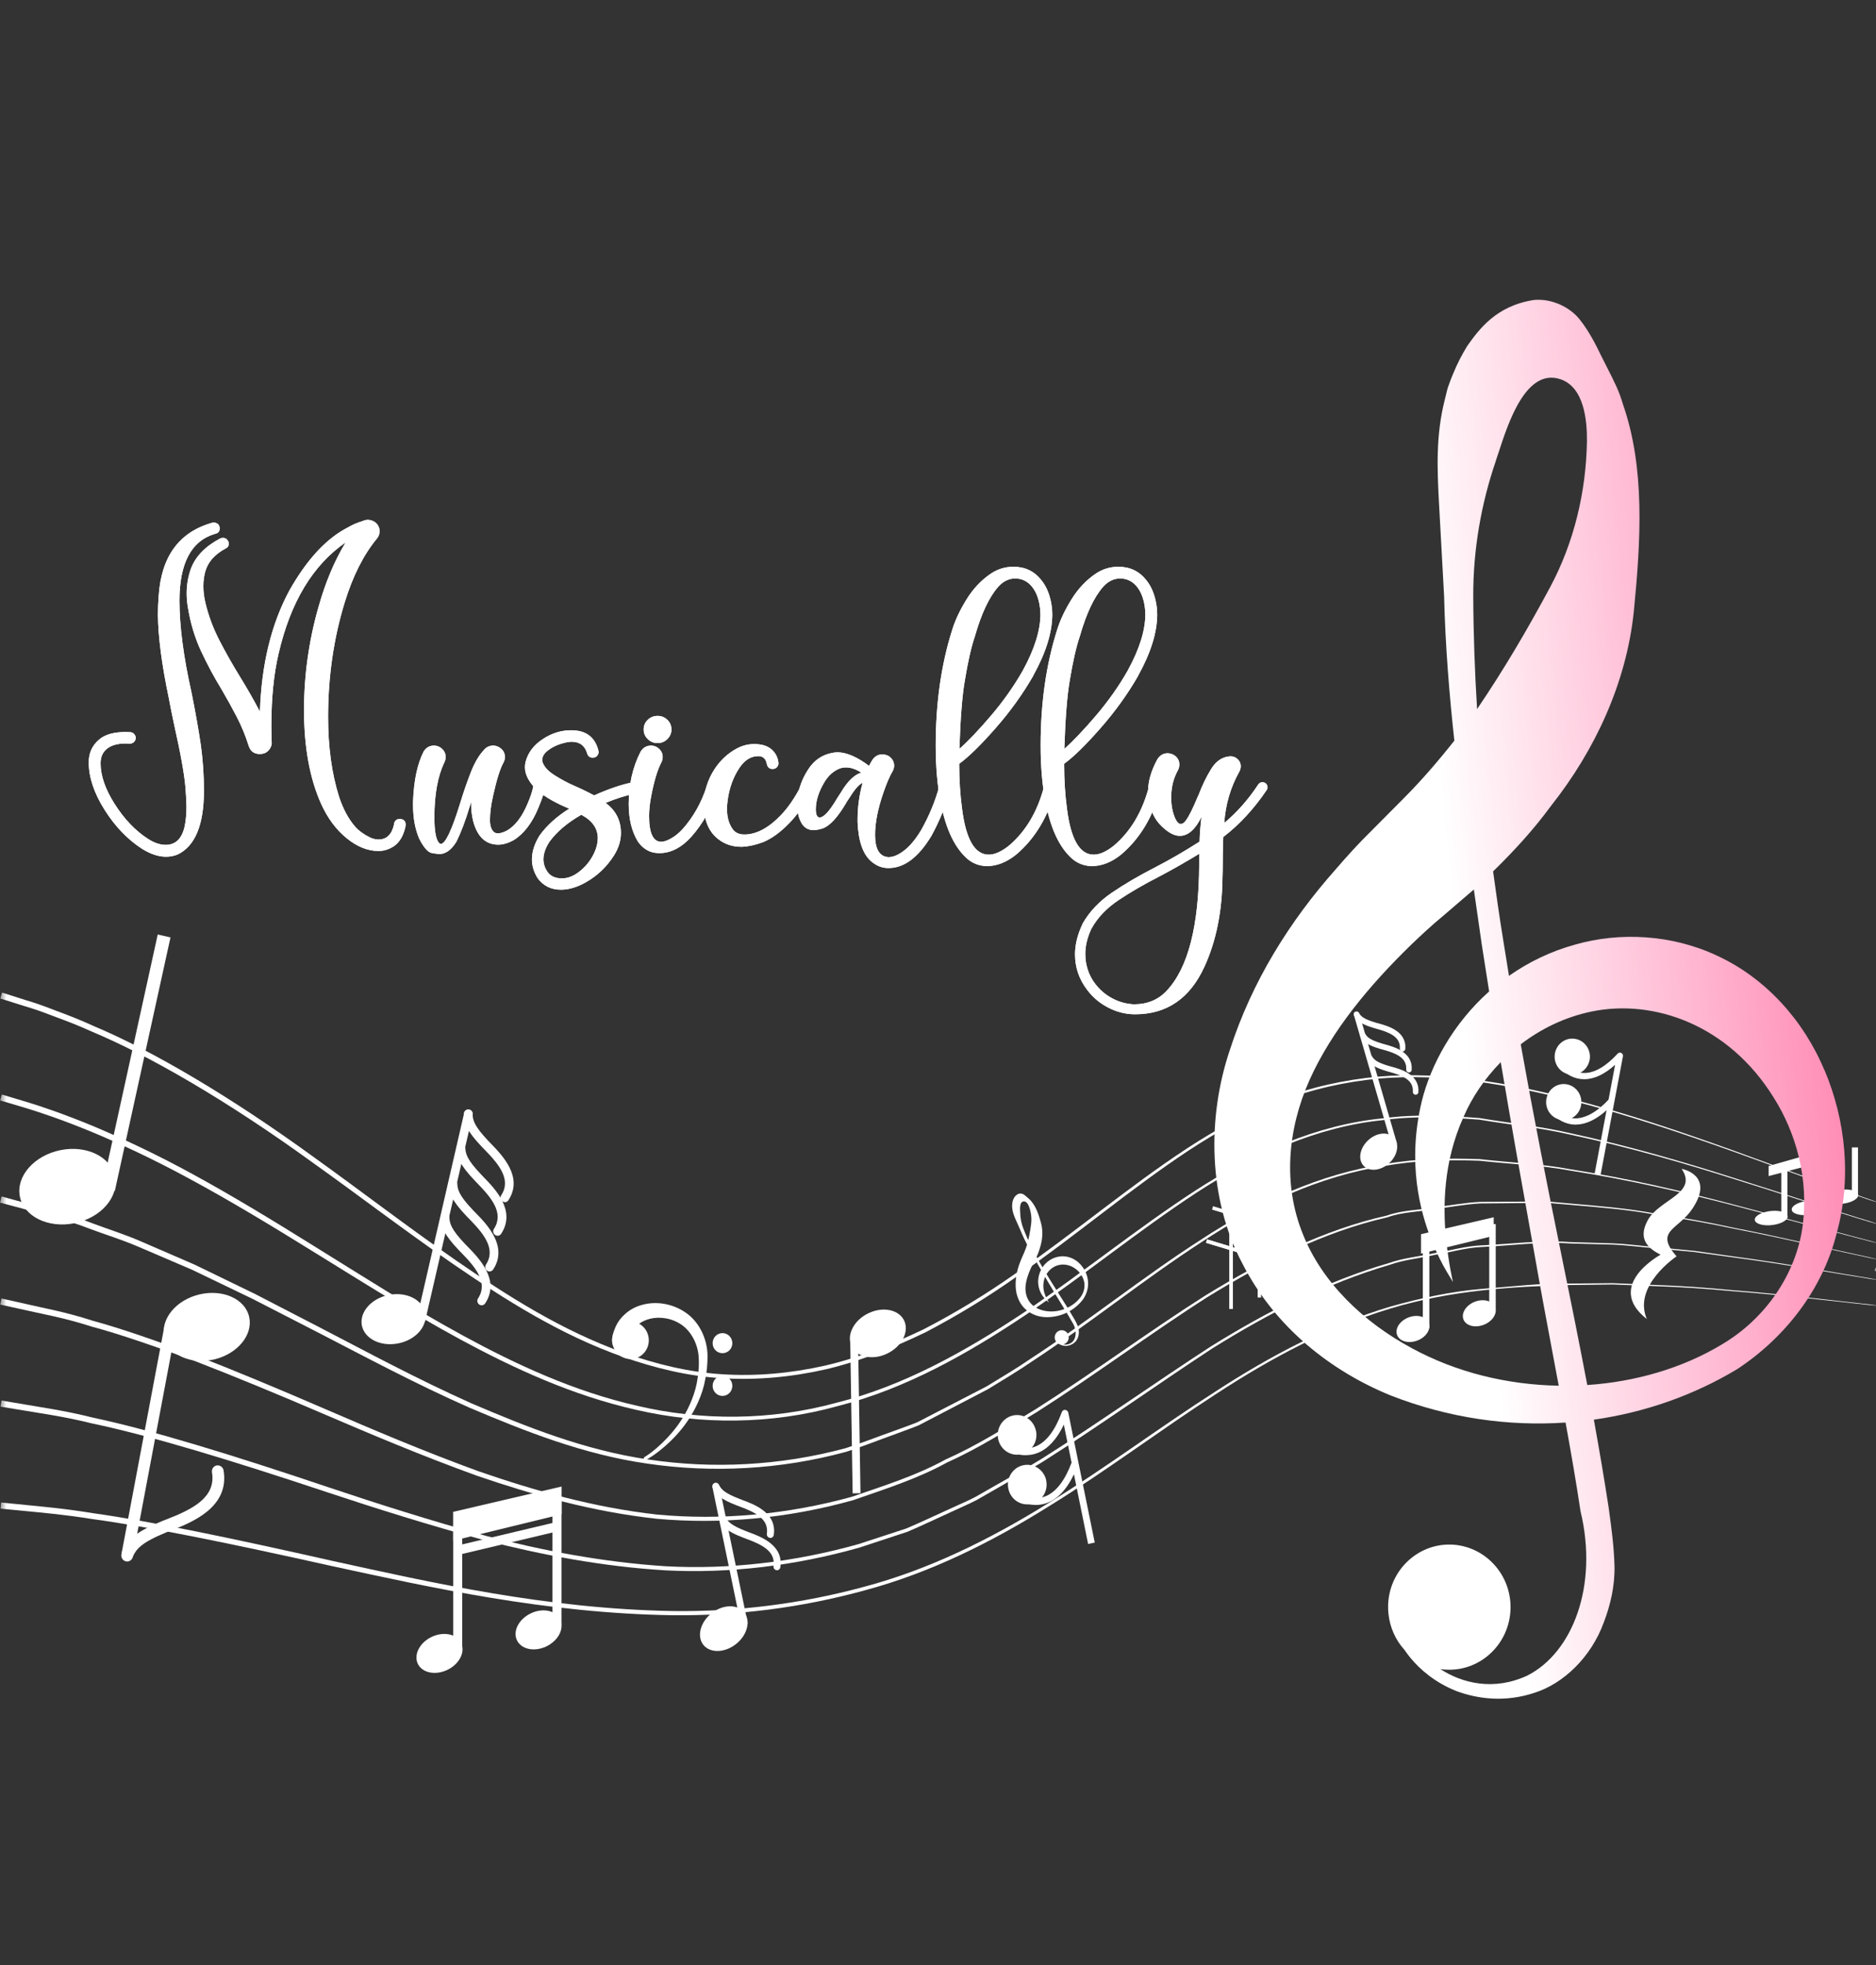 <svg width="148" height="155" viewBox="0 0 148 155" fill="none" xmlns="http://www.w3.org/2000/svg">
<rect x="0" y="0" width="148" height="155" fill="#333333" stroke="none"/>
<mask id="mask0_0_1053" style="mask-type:luminance" maskUnits="userSpaceOnUse" x="0" y="0" width="148" height="155">
<rect width="148" height="155" fill="white"/>
</mask>
<g mask="url(#mask0_0_1053)">
<path d="M36.397 129.627C36.715 130.357 36.197 131.299 35.245 131.731C34.287 132.164 33.261 131.921 32.944 131.19C32.632 130.46 33.145 129.519 34.097 129.086C35.049 128.658 36.08 128.896 36.397 129.627V129.627Z" fill="white"/>
<rect x="35.752" y="120.191" width="0.714" height="10.101" fill="white"/>
<path d="M44.209 127.771C44.526 128.502 44.013 129.443 43.061 129.876C42.109 130.309 41.083 130.071 40.766 129.335C40.449 128.604 40.967 127.663 41.919 127.23C42.871 126.797 43.897 127.041 44.214 127.771H44.209Z" fill="white"/>
<rect x="43.585" y="118.054" width="0.714" height="10.101" fill="white"/>
<path d="M35.747 121.522L44.304 119.434V117.248L35.747 119.245V121.522V121.522Z" fill="white"/>
<path d="M36.096 122.653L35.932 121.939L43.86 120.056L44.024 120.77L36.096 122.653V122.653Z" fill="white"/>
<path d="M112.7 104.296C112.931 104.788 112.558 105.416 111.881 105.708C111.198 105.995 110.464 105.832 110.238 105.345C110.013 104.853 110.38 104.226 111.063 103.933C111.74 103.647 112.479 103.809 112.7 104.296V104.296Z" fill="white"/>
<rect x="112.248" y="97.977" width="0.514" height="6.763" fill="white"/>
<path d="M117.933 103.057C118.164 103.544 117.792 104.177 117.11 104.469C116.427 104.756 115.694 104.599 115.469 104.107C115.249 103.614 115.615 102.987 116.292 102.695C116.969 102.408 117.707 102.57 117.933 103.057Z" fill="white"/>
<rect x="117.487" y="96.549" width="0.513" height="6.763" fill="white"/>
<path d="M112.106 98.875L117.839 97.474V96.008L112.106 97.344V98.875V98.875Z" fill="white"/>
<path d="M140.964 95.78C141.197 96.056 140.822 96.408 140.143 96.565C139.465 96.727 138.725 96.635 138.502 96.365C138.279 96.094 138.644 95.742 139.323 95.58C140.002 95.418 140.741 95.51 140.964 95.78Z" fill="white"/>
<rect x="140.528" y="92.166" width="0.486" height="3.771" fill="white"/>
<path d="M143.877 94.98C144.109 95.25 143.735 95.602 143.057 95.764C142.378 95.926 141.639 95.834 141.416 95.564C141.194 95.288 141.558 94.942 142.236 94.779C142.915 94.617 143.654 94.709 143.877 94.98Z" fill="white"/>
<rect x="143.462" y="91.365" width="0.486" height="3.771" fill="white"/>
<path d="M146.532 94.098C146.755 94.374 146.39 94.72 145.71 94.882C145.03 95.045 144.3 94.953 144.066 94.682C143.843 94.406 144.208 94.055 144.888 93.898C145.568 93.735 146.308 93.827 146.532 94.098Z" fill="white"/>
<rect x="146.095" y="90.5" width="0.487" height="3.771" fill="white"/>
<path d="M139.529 92.761L145.357 91.236L145.362 90.311L139.529 91.966V92.761V92.761Z" fill="white"/>
<path d="M9.076 92.837C9.382 94.428 7.954 96.056 5.881 96.478C3.808 96.9 1.872 95.954 1.565 94.363C1.259 92.772 2.692 91.138 4.765 90.716C6.838 90.294 8.769 91.247 9.076 92.837V92.837Z" fill="white"/>
<path d="M8.051 93.707L12.443 73.707L13.45 73.938L9.058 93.939L8.051 93.707Z" fill="white"/>
<path d="M67.168 106.157C66.771 105.27 67.379 104.112 68.527 103.571C69.68 103.025 70.939 103.301 71.341 104.182C71.737 105.064 71.129 106.222 69.976 106.769C68.823 107.315 67.564 107.039 67.168 106.157V106.157Z" fill="white"/>
<path d="M67.071 105.477L67.689 105.467L67.885 117.774L67.266 117.784L67.071 105.477Z" fill="white"/>
<path d="M58.753 127.236C59.245 127.939 58.907 129.048 57.997 129.724C57.082 130.401 55.94 130.379 55.448 129.681C54.956 128.978 55.294 127.863 56.204 127.187C57.119 126.511 58.261 126.532 58.753 127.236V127.236Z" fill="white"/>
<path d="M58.7 128.285C58.573 128.285 58.457 128.193 58.431 128.063L56.22 117.373C56.188 117.221 56.283 117.07 56.431 117.037C56.59 117.005 56.727 117.102 56.759 117.254L58.97 127.944C59.002 128.096 58.907 128.247 58.758 128.28C58.737 128.28 58.721 128.285 58.7 128.285Z" fill="white"/>
<path d="M60.773 121.295C60.773 121.295 60.747 121.295 60.731 121.295C60.583 121.273 60.477 121.127 60.498 120.976C60.673 119.786 59.531 119.261 58.351 118.823L58.118 118.736C56.849 118.244 56.484 117.887 56.225 117.356C56.156 117.216 56.209 117.048 56.347 116.978C56.479 116.907 56.648 116.962 56.717 117.102C56.886 117.443 57.114 117.746 58.314 118.211L58.536 118.298C59.504 118.655 61.302 119.32 61.043 121.068C61.022 121.209 60.906 121.306 60.773 121.306V121.295Z" fill="white"/>
<path d="M61.297 123.843C61.297 123.843 61.271 123.843 61.255 123.843C61.107 123.822 61.001 123.676 61.022 123.524C61.202 122.334 60.059 121.809 58.875 121.371L58.642 121.284C57.373 120.797 57.008 120.435 56.749 119.905C56.68 119.764 56.733 119.596 56.87 119.526C57.008 119.456 57.172 119.51 57.24 119.651C57.41 119.997 57.637 120.294 58.838 120.76L59.06 120.846C60.028 121.203 61.826 121.869 61.562 123.616C61.54 123.757 61.424 123.854 61.292 123.854L61.297 123.843Z" fill="white"/>
<path d="M33.541 103.566C33.737 104.626 32.78 105.697 31.399 105.962C30.019 106.228 28.745 105.589 28.544 104.529C28.353 103.474 29.311 102.397 30.686 102.132C32.066 101.867 33.34 102.505 33.536 103.56L33.541 103.566Z" fill="white"/>
<path d="M33.219 104.415C33.219 104.415 33.166 104.415 33.139 104.404C32.954 104.361 32.843 104.172 32.886 103.982L36.62 87.773C36.662 87.584 36.847 87.47 37.032 87.514C37.217 87.557 37.328 87.746 37.286 87.936L33.552 104.145C33.515 104.307 33.372 104.415 33.219 104.415V104.415Z" fill="white"/>
<path d="M39.83 94.817C39.766 94.817 39.698 94.796 39.639 94.758C39.481 94.65 39.438 94.433 39.544 94.271C40.359 93.027 39.343 91.815 38.233 90.679L38.016 90.457C36.842 89.223 36.614 88.617 36.593 87.876C36.588 87.681 36.736 87.519 36.926 87.514H36.937C37.122 87.514 37.275 87.665 37.281 87.855C37.297 88.336 37.397 88.796 38.508 89.97L38.714 90.186C39.618 91.112 41.305 92.837 40.11 94.666C40.047 94.769 39.936 94.823 39.825 94.823L39.83 94.817Z" fill="white"/>
<path d="M38.624 100.287C38.56 100.287 38.492 100.265 38.434 100.228C38.275 100.119 38.233 99.903 38.338 99.741C39.153 98.496 38.137 97.284 37.027 96.148L36.81 95.927C35.636 94.693 35.408 94.087 35.387 93.346C35.382 93.151 35.53 92.989 35.721 92.983C35.927 92.94 36.069 93.129 36.075 93.324C36.091 93.806 36.191 94.266 37.302 95.434L37.513 95.65C38.418 96.576 40.1 98.302 38.91 100.125C38.846 100.228 38.735 100.282 38.624 100.282V100.287Z" fill="white"/>
<path d="M38 102.954C37.937 102.954 37.868 102.933 37.809 102.895C37.651 102.787 37.609 102.57 37.714 102.408C38.529 101.164 37.513 99.946 36.397 98.81L36.186 98.594C35.012 97.355 34.79 96.754 34.763 96.013C34.758 95.818 34.906 95.656 35.096 95.651C35.303 95.629 35.446 95.797 35.451 95.991C35.467 96.473 35.567 96.933 36.678 98.107L36.879 98.312C37.788 99.238 39.481 100.963 38.28 102.798C38.217 102.9 38.106 102.954 37.995 102.954H38Z" fill="white"/>
<path d="M39.253 97.469C39.19 97.469 39.121 97.447 39.063 97.409C38.904 97.301 38.862 97.084 38.968 96.922C39.782 95.678 38.767 94.466 37.656 93.33L37.445 93.108C36.27 91.874 36.043 91.268 36.022 90.527C36.017 90.332 36.165 90.17 36.355 90.165C36.556 90.121 36.704 90.311 36.709 90.505C36.725 90.987 36.826 91.447 37.937 92.615L38.143 92.832C39.047 93.757 40.734 95.483 39.539 97.312C39.475 97.414 39.364 97.469 39.253 97.469V97.469Z" fill="white"/>
<path d="M109.996 89.764C110.43 90.283 110.234 91.187 109.557 91.777C108.88 92.366 107.976 92.431 107.542 91.912C107.103 91.392 107.304 90.489 107.981 89.894C108.658 89.299 109.563 89.245 109.996 89.764Z" fill="white"/>
<path d="M109.97 90.37C109.875 90.37 109.79 90.305 109.763 90.213L106.812 80.064C106.775 79.945 106.844 79.82 106.96 79.788C107.077 79.755 107.198 79.82 107.23 79.939L110.181 90.089C110.218 90.208 110.15 90.332 110.033 90.365C110.012 90.37 109.991 90.376 109.97 90.376V90.37Z" fill="white"/>
<path d="M110.652 82.942H110.636C110.515 82.931 110.425 82.828 110.435 82.704C110.504 81.757 109.568 81.416 108.605 81.146L108.415 81.092C107.389 80.789 107.077 80.529 106.834 80.129C106.77 80.026 106.802 79.885 106.902 79.82C107.003 79.755 107.14 79.788 107.204 79.891C107.362 80.15 107.558 80.372 108.536 80.659L108.716 80.707C109.504 80.924 110.964 81.33 110.869 82.725C110.858 82.844 110.763 82.931 110.652 82.931V82.942Z" fill="white"/>
<path d="M111.678 86.345H111.662C111.541 86.334 111.451 86.231 111.461 86.107C111.525 85.155 110.589 84.819 109.626 84.549L109.441 84.5C108.415 84.197 108.103 83.937 107.86 83.537C107.796 83.429 107.828 83.293 107.934 83.229C108.034 83.164 108.166 83.196 108.235 83.304C108.388 83.564 108.589 83.786 109.563 84.073L109.742 84.121C110.53 84.338 111.995 84.743 111.9 86.139C111.895 86.258 111.794 86.345 111.683 86.345H111.678Z" fill="white"/>
<path d="M111.154 84.587H111.139C111.017 84.576 110.927 84.473 110.938 84.349C111.001 83.396 110.065 83.055 109.102 82.79L108.917 82.742C107.891 82.439 107.579 82.179 107.336 81.779C107.272 81.676 107.304 81.535 107.405 81.47C107.505 81.405 107.643 81.438 107.706 81.541C107.865 81.8 108.061 82.022 109.039 82.309L109.213 82.358C110.001 82.574 111.466 82.98 111.371 84.381C111.366 84.5 111.266 84.587 111.154 84.587V84.587Z" fill="white"/>
<path d="M12.968 105.449C12.651 104.031 13.888 102.533 15.734 102.094C17.585 101.661 19.341 102.451 19.658 103.869C19.976 105.286 18.738 106.79 16.892 107.223C15.047 107.656 13.291 106.861 12.968 105.449V105.449Z" fill="white"/>
<path d="M10.033 123.156C10.001 123.156 9.975 123.156 9.943 123.151C9.694 123.102 9.53 122.853 9.578 122.599L12.979 104.55C13.026 104.296 13.275 104.128 13.518 104.177C13.767 104.226 13.931 104.475 13.883 104.729L10.482 122.778C10.44 123.005 10.244 123.162 10.027 123.162L10.033 123.156Z" fill="white"/>
<path d="M10.059 123.037C9.991 123.037 9.922 123.021 9.858 122.989C9.626 122.875 9.53 122.594 9.641 122.356C10.07 121.452 10.673 120.835 12.783 119.975L13.169 119.824C15.152 119.05 17.056 118.125 16.723 116.128C16.681 115.869 16.85 115.625 17.104 115.582C17.352 115.55 17.596 115.712 17.638 115.972C18.125 118.898 15.121 120.078 13.502 120.711L13.132 120.857C11.128 121.674 10.757 122.188 10.477 122.772C10.398 122.94 10.234 123.037 10.059 123.037V123.037Z" fill="white"/>
<path d="M125.402 83.613C125.254 84.386 124.524 84.889 123.773 84.738C123.022 84.587 122.525 83.845 122.673 83.072C122.822 82.298 123.546 81.795 124.302 81.946C125.059 82.092 125.551 82.839 125.408 83.613H125.402Z" fill="white"/>
<path d="M126.27 92.675L125.799 92.583L127.417 83.986C126.577 84.738 125.762 85.122 124.985 85.122H124.958C124.223 85.117 123.52 84.76 122.927 84.089L123.282 83.759C123.789 84.332 124.355 84.624 124.963 84.63H124.985C125.799 84.63 126.688 84.116 127.624 83.099C127.698 83.018 127.814 83.001 127.909 83.05C128.005 83.099 128.057 83.207 128.036 83.315L126.27 92.675Z" fill="white"/>
<path d="M124.731 87.194C124.583 87.968 123.853 88.471 123.102 88.32C122.346 88.168 121.854 87.427 122.002 86.653C122.15 85.88 122.874 85.376 123.631 85.528C124.382 85.679 124.874 86.421 124.731 87.194Z" fill="white"/>
<path d="M124.308 88.704H124.287C123.551 88.698 122.848 88.341 122.256 87.671L122.61 87.341C123.123 87.914 123.689 88.206 124.292 88.212C125.096 88.195 126.005 87.708 126.952 86.68L127.301 87.016C126.27 88.13 125.265 88.698 124.313 88.698L124.308 88.704Z" fill="white"/>
<path d="M81.733 112.855C81.907 113.699 81.379 114.527 80.548 114.705C79.723 114.884 78.914 114.337 78.745 113.493C78.576 112.65 79.104 111.822 79.924 111.643C80.754 111.465 81.558 112.011 81.728 112.855H81.733Z" fill="white"/>
<path d="M85.842 121.777L83.928 112.363C83.383 113.504 82.706 114.245 81.907 114.581C81.156 114.889 80.3 114.835 79.422 114.413L79.644 113.926C80.395 114.283 81.093 114.337 81.707 114.083C82.542 113.737 83.235 112.828 83.769 111.378C83.811 111.264 83.917 111.178 84.039 111.205C84.155 111.216 84.25 111.302 84.277 111.416L86.366 121.668L85.853 121.777H85.842Z" fill="white"/>
<path d="M82.537 116.778C82.706 117.622 82.177 118.449 81.352 118.622C80.522 118.801 79.718 118.255 79.549 117.411C79.374 116.567 79.903 115.739 80.733 115.566C81.564 115.393 82.368 115.934 82.542 116.778H82.537Z" fill="white"/>
<path d="M81.701 118.698C81.225 118.698 80.728 118.579 80.22 118.336L80.442 117.849C81.194 118.211 81.892 118.26 82.505 118.006C83.335 117.659 84.028 116.75 84.562 115.301L85.054 115.49C84.467 117.086 83.674 118.098 82.701 118.503C82.383 118.633 82.045 118.704 81.696 118.704L81.701 118.698Z" fill="white"/>
<rect x="96.991" y="92.61" width="0.27" height="10.626" fill="white"/>
<rect x="96.991" y="92.61" width="0.27" height="10.626" fill="white"/>
<rect x="99.218" y="91.712" width="0.27" height="10.626" fill="white"/>
<path d="M101.434 97.16L95.621 95.407L95.695 95.137L101.508 96.895L101.434 97.16V97.16Z" fill="white"/>
<path d="M100.958 99.779L95.145 98.026L95.225 97.755L101.032 99.513L100.958 99.779V99.779Z" fill="white"/>
<path d="M100.958 99.779L95.145 98.026L95.225 97.755L101.032 99.513L100.958 99.779V99.779Z" fill="white"/>
<path d="M150.9 101.131L147.901 100.222L147.97 99.99L150.968 100.893L150.9 101.131V101.131Z" fill="white"/>
<path d="M150.9 101.131L147.901 100.222L147.97 99.99L150.968 100.893L150.9 101.131V101.131Z" fill="white"/>
<path d="M57.775 105.941C57.775 106.379 57.431 106.731 56.997 106.731C56.564 106.731 56.22 106.379 56.22 105.941C56.22 105.503 56.569 105.146 56.997 105.146C57.426 105.146 57.775 105.503 57.775 105.941Z" fill="white"/>
<path d="M57.775 109.306C57.775 109.744 57.431 110.101 56.997 110.101C56.564 110.101 56.22 109.744 56.22 109.306C56.22 108.868 56.569 108.511 56.997 108.511C57.426 108.511 57.775 108.862 57.775 109.306Z" fill="white"/>
<path d="M51.185 105.714C51.185 106.531 50.54 107.191 49.741 107.191C48.942 107.191 48.297 106.531 48.297 105.714C48.297 104.897 48.942 104.231 49.741 104.231C50.54 104.231 51.185 104.897 51.185 105.714Z" fill="white"/>
<path d="M50.841 114.927C50.841 114.927 51.894 114.321 53.052 112.947C53.628 112.266 54.205 111.378 54.601 110.339C54.802 109.826 54.961 109.268 55.035 108.695C55.13 108.105 55.162 107.564 55.114 106.942C55.009 105.827 54.395 104.81 53.538 104.345C52.687 103.858 51.698 103.842 51.016 104.096C50.312 104.345 49.968 104.821 49.847 105.167C49.72 105.519 49.725 105.757 49.725 105.757C49.736 106.163 49.424 106.504 49.027 106.514C48.63 106.525 48.297 106.206 48.287 105.8V105.622C48.287 105.622 48.303 105.221 48.593 104.588C48.874 103.955 49.619 103.182 50.667 102.917C51.693 102.63 52.978 102.776 54.051 103.501C55.146 104.22 55.802 105.584 55.818 106.926C55.818 107.526 55.77 108.219 55.633 108.814C55.527 109.431 55.326 110.015 55.088 110.556C54.617 111.643 53.967 112.536 53.337 113.218C52.073 114.581 50.963 115.149 50.958 115.144C50.899 115.182 50.825 115.16 50.794 115.1C50.762 115.041 50.783 114.965 50.841 114.933V114.927Z" fill="white"/>
<path d="M129.924 104.042C126.534 101.391 131.003 98.962 131.003 98.962C130.072 98.491 129.168 97.76 129.988 96.251C130.887 94.596 133.991 94.125 132.664 92.193C132.664 92.193 135.303 92.642 133.526 95.32C132.405 97.014 130.48 97.063 132.267 99.091C132.267 99.091 128.777 101.412 129.924 104.042V104.042Z" fill="white"/>
<path d="M0.148 78.284C0.148 78.284 0.814 78.495 2.068 78.895C2.697 79.079 3.464 79.344 4.358 79.696C5.257 80.026 6.288 80.421 7.41 80.935C11.958 82.85 18.093 86.41 24.937 91.398C28.38 93.865 32.013 96.662 35.985 99.421C39.957 102.159 44.288 104.945 49.233 106.704C51.698 107.575 54.3 108.229 56.981 108.392C59.663 108.565 62.392 108.316 65.068 107.715C67.749 107.099 70.336 106.049 72.853 104.853C75.334 103.571 77.74 102.116 80.046 100.493C84.684 97.301 89 93.627 93.649 90.576C95.976 89.061 98.393 87.719 100.921 86.724C103.454 85.723 106.093 85.171 108.711 84.917C113.973 84.478 119.04 85.441 123.699 86.615C128.375 87.806 132.69 89.293 136.652 90.711C144.553 93.606 151.159 95.991 155.919 97.192C158.288 97.826 160.171 98.231 161.461 98.459C162.752 98.691 163.439 98.821 163.439 98.821C163.439 98.821 162.752 98.697 161.461 98.464C160.166 98.242 158.283 97.836 155.913 97.214C151.148 96.029 144.537 93.654 136.631 90.787C132.669 89.38 128.348 87.903 123.678 86.729C119.024 85.566 113.957 84.624 108.732 85.073C106.13 85.333 103.502 85.891 100.995 86.891C98.483 87.892 96.081 89.229 93.765 90.749C89.142 93.8 84.837 97.49 80.194 100.698C77.888 102.332 75.471 103.798 72.985 105.097C70.452 106.309 67.855 107.369 65.153 108.002C62.45 108.614 59.694 108.873 56.981 108.705C54.268 108.549 51.634 107.894 49.143 107.023C44.151 105.259 39.788 102.467 35.8 99.735C31.807 96.976 28.168 94.19 24.725 91.739C17.881 86.778 11.768 83.261 7.251 81.368C6.135 80.859 5.114 80.475 4.226 80.15C3.343 79.804 2.581 79.544 1.946 79.36C0.693 78.965 0.021 78.754 0.021 78.754L0.164 78.284L0.148 78.284Z" fill="white"/>
<path d="M0.143 86.329C0.143 86.329 0.804 86.523 2.047 86.897C3.284 87.27 5.109 87.892 7.346 88.817C9.583 89.759 12.265 90.998 15.232 92.626C18.204 94.244 21.473 96.219 25.005 98.426C28.544 100.617 32.336 103.057 36.514 105.335C40.681 107.602 45.261 109.744 50.291 110.886C55.305 112.06 60.773 112.071 65.999 110.637C71.272 109.322 76.169 106.579 80.776 103.522C85.372 100.428 89.698 96.9 94.288 93.914C98.863 90.949 103.914 88.704 109.102 88.206C111.678 87.849 114.238 88 116.718 88.184C119.178 88.601 121.605 88.839 123.916 89.385C128.56 90.392 132.87 91.658 136.821 92.918C140.777 94.152 144.373 95.385 147.594 96.354C150.804 97.376 153.639 98.128 155.982 98.718C158.309 99.373 160.203 99.589 161.461 99.881C162.731 100.13 163.408 100.26 163.408 100.26C163.408 100.26 162.731 100.13 161.456 99.887C160.197 99.6 158.299 99.389 155.972 98.74C153.623 98.155 150.789 97.414 147.573 96.397C144.347 95.434 140.75 94.211 136.789 92.989C132.838 91.739 128.528 90.484 123.895 89.494C121.589 88.953 119.151 88.72 116.702 88.309C114.233 88.13 111.683 87.99 109.118 88.347C103.962 88.855 98.948 91.1 94.394 94.071C89.825 97.063 85.514 100.595 80.908 103.717C76.307 106.796 71.383 109.571 66.073 110.907C60.81 112.368 55.278 112.374 50.222 111.205C45.14 110.063 40.528 107.921 36.339 105.659C32.145 103.382 28.337 100.953 24.794 98.772C21.261 96.576 17.992 94.617 15.025 93.016C12.064 91.403 9.398 90.175 7.172 89.25C4.94 88.33 3.157 87.73 1.915 87.357C0.672 86.989 0.011 86.794 0.011 86.794L0.143 86.323V86.329Z" fill="white"/>
<path d="M0.138 94.374C0.138 94.374 0.793 94.552 2.026 94.888C3.253 95.256 5.093 95.618 7.33 96.5C8.451 96.922 9.726 97.317 11.054 97.885C12.381 98.459 13.814 99.075 15.343 99.741C16.845 100.471 18.442 101.245 20.124 102.062C21.785 102.922 23.53 103.825 25.354 104.767C28.993 106.655 32.907 108.77 37.191 110.686C41.485 112.52 46.113 114.386 51.164 115.117C56.193 115.869 61.519 115.62 66.692 114.229C67.966 113.824 69.22 113.326 70.489 112.877C71.118 112.639 71.764 112.428 72.388 112.168L74.196 111.232L77.825 109.355C78.983 108.646 80.173 107.948 81.299 107.174C85.885 104.183 90.163 100.72 94.712 97.799C99.212 94.839 104.157 92.583 109.235 91.82C111.757 91.366 114.285 91.344 116.745 91.425C119.188 91.712 121.595 91.782 123.9 92.226C128.528 92.956 132.849 93.973 136.8 95.018C140.75 96.067 144.373 97.036 147.584 97.885C150.794 98.751 153.618 99.394 155.945 99.898C158.267 100.46 160.134 100.644 161.387 100.893C162.646 101.104 163.318 101.212 163.318 101.212C163.318 101.212 162.646 101.104 161.387 100.893C160.134 100.65 158.262 100.466 155.94 99.914C153.608 99.416 150.783 98.783 147.573 97.923C144.363 97.079 140.735 96.121 136.779 95.082C132.823 94.055 128.502 93.048 123.879 92.329C121.584 91.891 119.167 91.826 116.724 91.55C114.28 91.474 111.757 91.501 109.25 91.961C104.2 92.734 99.292 94.996 94.812 97.955C90.285 100.882 86.017 104.356 81.426 107.375C80.289 108.154 79.115 108.846 77.946 109.566L74.308 111.465L72.493 112.412C71.864 112.671 71.219 112.888 70.584 113.131C69.31 113.586 68.051 114.094 66.771 114.505C61.556 115.923 56.188 116.188 51.116 115.447C46.018 114.727 41.364 112.861 37.043 111.032C32.738 109.128 28.813 107.018 25.169 105.14C23.345 104.204 21.599 103.306 19.933 102.451C18.252 101.64 16.66 100.871 15.158 100.152C13.629 99.497 12.201 98.886 10.879 98.318C9.557 97.755 8.298 97.376 7.182 96.954C4.971 96.089 3.115 95.726 1.893 95.358C0.661 95.028 0 94.85 0 94.85L0.122 94.374H0.138Z" fill="white"/>
<path d="M0.127 102.419C0.127 102.419 0.783 102.565 2.015 102.841C3.242 103.138 5.072 103.441 7.336 104.177C9.626 104.799 12.339 105.757 15.427 106.899C18.5 108.1 21.933 109.523 25.651 111.135C29.374 112.742 33.409 114.462 37.762 116.047C42.136 117.557 46.843 118.904 51.857 119.461C56.876 119.926 62.111 119.461 67.21 118.054C69.712 117.189 72.271 116.399 74.635 115.095C77.095 114.008 79.379 112.552 81.701 111.151C86.276 108.257 90.629 105.01 95.145 102.148C99.688 99.368 104.443 96.987 109.404 95.878C110.604 95.445 111.884 95.451 113.106 95.234C114.338 95.093 115.549 94.855 116.766 94.796C117.982 94.79 119.183 94.78 120.373 94.774C120.965 94.774 121.557 94.774 122.139 94.769C122.726 94.823 123.308 94.877 123.879 94.926C126.19 95.126 128.438 95.31 130.58 95.716C132.738 96.035 134.811 96.403 136.784 96.841C140.75 97.615 144.352 98.507 147.568 99.189C150.767 99.925 153.576 100.477 155.898 100.904C158.209 101.396 160.06 101.526 161.303 101.737C162.556 101.91 163.223 102.002 163.223 102.002C163.223 102.002 162.556 101.91 161.303 101.743C160.06 101.537 158.203 101.407 155.892 100.92C153.576 100.498 150.762 99.952 147.557 99.227C144.342 98.551 140.74 97.669 136.773 96.906C134.795 96.478 132.722 96.116 130.57 95.802C128.428 95.402 126.185 95.223 123.879 95.028C123.303 94.98 122.721 94.926 122.139 94.877C121.552 94.877 120.965 94.882 120.368 94.888C119.178 94.899 117.982 94.909 116.766 94.92C115.56 94.985 114.349 95.223 113.122 95.369C111.905 95.591 110.631 95.586 109.436 96.019C104.496 97.138 99.773 99.524 95.246 102.311C90.756 105.178 86.403 108.44 81.823 111.357C79.512 112.758 77.222 114.229 74.746 115.333C72.372 116.648 69.801 117.449 67.284 118.33C62.148 119.764 56.876 120.246 51.819 119.791C46.769 119.245 42.03 117.903 37.635 116.399C33.261 114.819 29.215 113.104 25.492 111.508C21.769 109.907 18.336 108.495 15.269 107.31C12.185 106.179 9.483 105.238 7.214 104.626C4.982 103.907 3.136 103.604 1.909 103.312C0.677 103.041 0.016 102.895 0.016 102.895L0.116 102.413L0.127 102.419Z" fill="white"/>
<path d="M0.116 110.464C0.116 110.464 0.772 110.577 2.01 110.783C3.247 111.005 5.067 111.243 7.346 111.816C11.942 112.79 18.352 114.759 25.963 117.324C29.771 118.601 33.906 119.915 38.333 121.138C42.776 122.285 47.53 123.216 52.518 123.535C57.51 123.805 62.688 123.21 67.734 121.787C68.982 121.382 70.235 120.97 71.494 120.559C72.71 120.045 73.911 119.466 75.127 118.92C75.73 118.639 76.349 118.384 76.936 118.076L78.681 117.08C79.84 116.41 81.024 115.771 82.167 115.068C86.704 112.206 91.089 109.079 95.531 106.195C100.027 103.403 104.702 101.028 109.541 99.632C110.726 99.205 111.985 99.108 113.185 98.837C114.402 98.642 115.581 98.291 116.792 98.231C119.199 98.123 121.547 97.793 123.848 97.966C124.995 97.999 126.127 98.031 127.243 98.069C128.359 98.112 129.448 98.264 130.522 98.356C131.596 98.464 132.653 98.567 133.695 98.664C134.727 98.81 135.737 98.956 136.731 99.097C140.703 99.622 144.315 100.309 147.531 100.823C150.741 101.38 153.549 101.802 155.861 102.132C158.172 102.511 160.007 102.603 161.25 102.765C162.493 102.895 163.159 102.965 163.159 102.965C163.159 102.965 162.493 102.9 161.25 102.77C160.007 102.613 158.172 102.521 155.861 102.154C153.544 101.829 150.736 101.418 147.525 100.866C144.31 100.363 140.692 99.686 136.72 99.172C135.726 99.037 134.716 98.891 133.685 98.751C132.648 98.653 131.59 98.55 130.517 98.448C129.443 98.361 128.354 98.21 127.238 98.166C126.127 98.134 124.995 98.107 123.848 98.074C121.557 97.912 119.204 98.247 116.803 98.361C115.602 98.421 114.423 98.778 113.212 98.972C112.017 99.248 110.763 99.351 109.584 99.778C104.766 101.185 100.117 103.56 95.637 106.357C91.21 109.252 86.842 112.39 82.288 115.279C81.146 115.982 79.966 116.626 78.808 117.302L77.063 118.303C76.465 118.617 75.847 118.871 75.244 119.158C74.022 119.71 72.816 120.294 71.594 120.814C70.33 121.23 69.072 121.647 67.818 122.058C62.741 123.502 57.526 124.119 52.507 123.859C47.488 123.557 42.707 122.631 38.243 121.49C33.801 120.278 29.649 118.974 25.841 117.708C18.225 115.171 11.82 113.223 7.261 112.271C5.003 111.708 3.173 111.475 1.941 111.259C0.703 111.053 0.042 110.945 0.042 110.945L0.122 110.458L0.116 110.464Z" fill="white"/>
<path d="M0.1 118.509C0.1 118.509 0.762 118.574 1.999 118.698C3.237 118.823 5.056 118.974 7.357 119.353C11.974 119.997 18.479 121.365 26.248 123.118C34.012 124.817 43.135 126.9 53.078 127.068C58.039 127.133 63.175 126.521 68.199 125.147C73.244 123.811 78.073 121.43 82.595 118.628C87.143 115.841 91.422 112.617 95.854 109.777C100.26 106.904 104.887 104.485 109.679 103.057C112.08 102.381 114.486 101.861 116.877 101.661C119.262 101.483 121.595 101.185 123.879 101.239C125.022 101.228 126.148 101.218 127.254 101.207C128.359 101.255 129.448 101.299 130.522 101.347C132.669 101.418 134.737 101.575 136.715 101.764C140.682 102.078 144.305 102.543 147.52 102.889C150.736 103.241 153.539 103.549 155.845 103.798C158.156 104.058 159.975 104.139 161.213 104.253C162.456 104.35 163.117 104.399 163.117 104.399C163.117 104.399 162.456 104.35 161.213 104.258C159.975 104.15 158.151 104.069 155.839 103.82C153.528 103.576 150.725 103.274 147.51 102.933C144.294 102.592 140.671 102.143 136.705 101.84C134.721 101.656 132.653 101.504 130.511 101.439C129.443 101.396 128.354 101.353 127.243 101.31C126.138 101.326 125.016 101.337 123.874 101.353C119.336 101.477 114.476 101.759 109.711 103.203C104.94 104.642 100.334 107.066 95.944 109.944C91.528 112.796 87.26 116.031 82.706 118.833C78.179 121.663 73.34 124.065 68.268 125.423C63.217 126.819 58.05 127.452 53.062 127.398C43.067 127.252 33.922 125.196 26.148 123.513C18.373 121.782 11.868 120.435 7.283 119.813C4.998 119.445 3.179 119.299 1.941 119.174C0.703 119.055 0.042 118.99 0.042 118.99L0.09 118.503L0.1 118.509Z" fill="white"/>
<path d="M84.282 105.291C84.388 105.584 84.234 105.914 83.949 106.016C83.663 106.125 83.346 105.968 83.24 105.676C83.134 105.383 83.288 105.059 83.573 104.951C83.859 104.848 84.182 104.999 84.282 105.291Z" fill="white"/>
<path d="M83.394 105.665C83.394 105.665 83.436 105.811 83.653 105.941C83.848 106.076 84.309 106.152 84.642 105.8C84.948 105.454 84.948 104.805 84.562 104.237C84.219 103.625 83.785 102.954 83.341 102.213C82.891 101.467 82.405 100.66 81.913 99.789C81.426 98.918 80.897 98.004 80.48 96.981C80.363 96.727 80.252 96.467 80.136 96.208C80.019 95.943 79.898 95.661 79.861 95.326V95.261C79.861 95.261 79.85 95.25 79.85 95.223V95.196C79.85 95.164 79.85 95.131 79.85 95.077C79.85 94.985 79.861 94.898 79.877 94.801C79.924 94.623 79.993 94.363 80.289 94.19C80.442 94.109 80.628 94.13 80.739 94.201C80.86 94.271 80.971 94.374 81.024 94.422C81.183 94.569 81.278 94.639 81.373 94.763C81.765 95.228 81.96 95.856 82.13 96.473C82.299 97.1 82.246 97.777 82.055 98.383C81.971 98.691 81.849 98.989 81.712 99.27C81.68 99.34 81.643 99.411 81.606 99.481L81.511 99.665C81.437 99.795 81.379 99.914 81.326 100.027C81.109 100.503 80.934 101.012 80.903 101.51C80.876 102.002 81.019 102.478 81.336 102.824C81.659 103.171 82.135 103.366 82.621 103.42C83.6 103.539 84.647 103.09 85.218 102.348C85.509 101.98 85.62 101.499 85.525 101.077C85.424 100.655 85.171 100.314 84.864 100.087C84.25 99.627 83.536 99.659 83.055 99.979C82.569 100.298 82.336 100.844 82.315 101.293C82.283 101.753 82.431 102.127 82.547 102.365C82.669 102.603 82.754 102.727 82.754 102.727C82.754 102.727 82.722 102.705 82.669 102.662C82.611 102.619 82.531 102.549 82.436 102.446C82.251 102.24 81.981 101.883 81.913 101.31C81.844 100.758 82.034 99.973 82.706 99.47C83.034 99.221 83.478 99.064 83.938 99.091C84.414 99.118 84.869 99.34 85.202 99.692C85.541 100.044 85.784 100.514 85.832 101.034C85.89 101.548 85.731 102.083 85.424 102.511C84.779 103.344 83.753 103.885 82.595 103.89C82.019 103.89 81.405 103.712 80.918 103.279C80.427 102.852 80.157 102.17 80.13 101.521C80.099 100.866 80.22 100.233 80.442 99.643C80.501 99.486 80.553 99.346 80.612 99.216L80.786 98.821C80.892 98.583 80.977 98.329 81.056 98.08C81.188 97.571 81.278 97.068 81.347 96.538C81.405 96.089 81.347 95.618 81.188 95.191C81.125 95.012 80.987 94.742 80.765 94.758C80.405 94.779 80.474 95.418 80.485 95.661C80.495 96.073 80.575 96.489 80.723 96.873C81.109 97.879 81.585 98.816 82.082 99.676C82.579 100.541 83.076 101.337 83.542 102.067C84.012 102.797 84.43 103.474 84.785 104.09C84.869 104.253 84.948 104.393 85.022 104.572C85.086 104.734 85.112 104.913 85.112 105.081C85.112 105.416 84.97 105.735 84.753 105.908C84.536 106.087 84.298 106.146 84.092 106.157C83.885 106.157 83.716 106.098 83.595 106.027C83.341 105.881 83.272 105.719 83.272 105.73L83.394 105.649V105.665Z" fill="white"/>
<path fill-rule="evenodd" clip-rule="evenodd" d="M135.499 75.395C139.259 77.137 142.279 80.442 143.929 84.408H143.94C145.611 88.352 146.097 92.973 144.886 97.317C143.781 101.699 140.819 105.524 137.017 108.008C133.605 110.053 129.766 111.405 125.741 111.973C126.169 114.343 126.561 116.637 126.899 118.844L126.94 119.144C127.141 120.615 127.325 121.959 127.37 123.53C127.402 125.082 127.047 126.613 126.524 127.966C125.519 130.725 123.329 132.803 121.039 133.522C118.739 134.28 116.612 134.009 114.915 133.387C113.244 132.727 112.038 131.699 111.25 130.736C111.094 130.547 110.961 130.358 110.834 130.178L110.834 130.178L110.834 130.178L110.8 130.13C110.102 129.362 109.647 128.366 109.536 127.274C109.515 127.063 109.504 126.846 109.51 126.63C109.573 123.903 111.805 121.755 114.46 121.825C117.12 121.901 119.241 124.163 119.167 126.895C119.093 129.622 116.861 131.775 114.19 131.694C114 131.688 113.815 131.672 113.635 131.645C115.317 132.749 117.834 133.398 120.5 132.154C124.075 130.336 126.106 125.055 124.688 119.185C124.355 116.962 123.953 114.63 123.509 112.201C118.982 112.509 114.28 111.849 109.711 110.064C105.062 108.17 100.593 104.729 97.996 99.627C95.32 94.569 95.214 88.163 97.028 82.801C98.779 77.38 101.756 72.641 105.379 68.562C106.31 67.48 107.22 66.484 108.087 65.635L110.705 63C112.149 61.555 113.482 60.003 114.735 58.417C114.328 54.69 114.021 50.886 113.926 46.996C113.849 45.628 113.775 44.257 113.7 42.882L113.7 42.882L113.7 42.881C113.64 41.783 113.58 40.682 113.519 39.579C113.386 37.031 113.259 34.347 113.989 31.491L114.121 30.955C114.137 30.903 114.142 30.875 114.148 30.844L114.148 30.844C114.157 30.801 114.166 30.751 114.206 30.619L114.285 30.398C114.305 30.345 114.323 30.293 114.342 30.241L114.342 30.241C114.425 30.006 114.509 29.772 114.656 29.44C114.968 28.677 115.306 28.023 115.75 27.292C116.681 25.977 118.03 24.122 121.002 23.662C122.472 23.516 123.922 24.284 124.641 25.22C125.392 26.162 125.984 27.363 126.275 27.974C126.467 28.362 126.643 28.707 126.805 29.024L126.805 29.024C127.354 30.102 127.737 30.853 128.031 31.869C129.797 36.922 129.443 42.652 128.893 48.241C128.306 53.884 125.81 59.207 122.372 63.546C120.997 65.429 119.426 67.133 117.792 68.729C118.04 70.569 118.305 72.392 118.596 74.183C118.744 75.119 118.892 76.044 119.045 76.969C120.563 75.903 122.314 75.032 124.324 74.486C127.745 73.517 131.865 73.674 135.499 75.395ZM118.248 35.619C118.162 35.882 118.084 36.12 118.014 36.322H118.019C116.845 39.73 116.221 43.361 116.226 46.975C116.237 49.988 116.348 52.975 116.528 55.929C118.622 52.845 120.5 49.658 122.308 46.282C124.175 42.787 125.127 38.8 125.196 34.823C125.217 33.146 124.969 30.517 123.086 29.905C120.398 29.031 119.003 33.307 118.248 35.619ZM111.371 106.33C107.585 104.296 104.295 101.169 102.772 97.306C101.227 93.465 101.55 89.147 103.301 85.204C105.062 81.27 108.061 77.689 111.318 74.524C112.091 73.782 112.931 72.993 113.936 72.165L115.29 71.002C115.618 70.726 115.946 70.444 116.274 70.158C116.367 70.805 116.46 71.452 116.553 72.097L116.554 72.099L116.554 72.1C116.668 72.891 116.782 73.678 116.893 74.459C117.088 75.719 117.284 76.964 117.48 78.197C114.624 80.745 112.863 84.008 112.159 86.886C111.001 91.766 112.043 95.559 112.926 97.809C113.386 98.951 113.815 99.768 114.143 100.314C114.465 100.85 114.629 101.12 114.629 101.12C114.629 101.12 114.307 99.854 114.053 97.512C113.868 95.212 113.82 91.712 115.47 88.076C116.11 86.588 117.104 85.095 118.395 83.775C119.278 89.001 120.172 94.006 121.029 98.756C121.523 101.593 122.039 104.339 122.536 106.982C122.682 107.762 122.827 108.533 122.97 109.295C118.955 109.225 114.909 108.262 111.371 106.33ZM135.816 106.055C139.323 103.993 141.697 100.444 142.21 96.722C142.713 92.978 141.692 89.342 139.91 86.54C136.361 80.827 130.469 78.771 125.561 79.782C123.424 80.226 121.547 81.162 119.971 82.368C120.97 87.957 122.023 93.303 123.054 98.345C123.832 102.138 124.562 105.768 125.223 109.241C129.036 108.987 132.727 107.91 135.816 106.055Z" fill="url(#paint0_linear_0_1053)"/>
</g>
<path fill-rule="evenodd" clip-rule="evenodd" d="M27.341 66.108C28.169 66.783 29.007 67.121 29.855 67.121C30.295 67.121 30.709 66.99 31.097 66.728C31.536 66.415 31.833 65.907 31.986 65.201L32.001 65.035C32.001 64.783 31.874 64.637 31.618 64.597H31.526C31.291 64.597 31.143 64.722 31.082 64.974V65.035C30.908 65.821 30.499 66.214 29.855 66.214C29.641 66.214 29.416 66.159 29.181 66.048C28.69 65.806 28.307 65.529 28.031 65.216C27.5 64.612 27.07 63.816 26.744 62.828C26.171 61.004 25.885 58.913 25.885 56.555C25.885 53.36 26.325 50.337 27.203 47.485C27.837 45.429 28.68 43.761 29.733 42.481C29.876 42.31 29.947 42.119 29.947 41.907C29.947 41.635 29.84 41.403 29.625 41.212C29.431 41.071 29.232 41 29.027 41C28.895 41 28.762 41.03 28.629 41.091C28.19 41.222 27.801 41.388 27.464 41.59C25.757 42.456 24.209 44.124 22.819 46.593C21.399 49.233 20.627 52.413 20.505 56.131C20.024 55.214 19.498 54.292 18.926 53.365C18.354 52.438 17.817 51.491 17.316 50.523C16.816 49.556 16.443 48.553 16.197 47.515C16.095 47.072 16.044 46.643 16.044 46.23C16.044 45.827 16.095 45.439 16.197 45.066C16.412 44.321 16.943 43.721 17.791 43.267C17.965 43.187 18.052 43.056 18.052 42.874C18.052 42.804 18.032 42.733 17.991 42.663C17.899 42.502 17.766 42.421 17.592 42.421C17.521 42.421 17.449 42.436 17.378 42.466C16.213 43.081 15.446 43.862 15.078 44.809C14.843 45.444 14.726 46.109 14.726 46.805C14.726 47.157 14.756 47.515 14.818 47.878C15.022 49.148 15.372 50.312 15.868 51.37C16.363 52.428 16.907 53.441 17.5 54.408C17.919 55.124 18.315 55.842 18.688 56.562C19.061 57.283 19.37 58.036 19.616 58.822C19.759 59.255 20.05 59.472 20.489 59.472C20.837 59.472 21.097 59.341 21.271 59.079C21.384 58.918 21.44 58.752 21.44 58.58L21.424 58.444L21.409 57.235C21.409 55.068 21.598 53.179 21.976 51.566C22.916 47.495 24.679 44.567 27.265 42.784C26.386 44.235 25.676 45.923 25.134 47.848C24.368 50.518 23.984 53.239 23.984 56.011C23.984 58.933 24.434 61.397 25.333 63.402C25.844 64.531 26.514 65.433 27.341 66.108ZM11.215 66.955C11.88 67.368 12.508 67.574 13.101 67.574C13.408 67.574 13.704 67.519 13.99 67.408C15.39 66.753 16.09 65.07 16.09 62.359C16.09 61.16 16.008 59.966 15.845 58.777C15.661 57.527 15.415 56.142 15.109 54.62C14.475 51.798 14.159 49.385 14.159 47.379C14.159 44.406 15.099 42.648 16.979 42.103C17.214 42.053 17.332 41.912 17.332 41.68C17.332 41.499 17.265 41.368 17.132 41.287C17.04 41.237 16.953 41.212 16.872 41.212L16.749 41.227C14.133 41.962 12.723 43.887 12.518 47.001C12.477 47.495 12.457 47.994 12.457 48.498C12.477 50.241 12.764 52.428 13.316 55.058L13.515 56.086C13.566 56.358 13.643 56.726 13.745 57.19C14.256 59.457 14.552 61.115 14.634 62.163C14.685 62.828 14.71 63.322 14.71 63.644C14.71 64.198 14.664 64.702 14.572 65.156C14.358 66.143 13.857 66.637 13.07 66.637C12.641 66.637 12.186 66.486 11.706 66.184C10.694 65.539 9.805 64.612 9.039 63.402C8.303 62.243 7.935 61.175 7.935 60.198C7.935 59.704 8.106 59.321 8.449 59.049C8.791 58.777 9.284 58.641 9.928 58.641L10.219 58.656C10.352 58.656 10.464 58.615 10.556 58.535C10.648 58.454 10.699 58.348 10.71 58.217C10.71 58.096 10.669 57.991 10.587 57.9C10.505 57.809 10.406 57.759 10.288 57.749C10.171 57.739 10.056 57.734 9.943 57.734C8.993 57.734 8.288 57.93 7.828 58.323C7.276 58.787 7 59.386 7 60.122C7 61.301 7.416 62.551 8.249 63.871C9.082 65.191 10.071 66.219 11.215 66.955Z" fill="white"/>
<path fill-rule="evenodd" clip-rule="evenodd" d="M27.341 66.108C28.169 66.783 29.007 67.121 29.855 67.121C30.295 67.121 30.709 66.99 31.097 66.728C31.536 66.415 31.833 65.907 31.986 65.201L32.001 65.035C32.001 64.783 31.874 64.637 31.618 64.597H31.526C31.291 64.597 31.143 64.722 31.082 64.974V65.035C30.908 65.821 30.499 66.214 29.855 66.214C29.641 66.214 29.416 66.159 29.181 66.048C28.69 65.806 28.307 65.529 28.031 65.216C27.5 64.612 27.07 63.816 26.744 62.828C26.171 61.004 25.885 58.913 25.885 56.555C25.885 53.36 26.325 50.337 27.203 47.485C27.837 45.429 28.68 43.761 29.733 42.481C29.876 42.31 29.947 42.119 29.947 41.907C29.947 41.635 29.84 41.403 29.625 41.212C29.431 41.071 29.232 41 29.027 41C28.895 41 28.762 41.03 28.629 41.091C28.19 41.222 27.801 41.388 27.464 41.59C25.757 42.456 24.209 44.124 22.819 46.593C21.399 49.233 20.627 52.413 20.505 56.131C20.024 55.214 19.498 54.292 18.926 53.365C18.354 52.438 17.817 51.491 17.316 50.523C16.816 49.556 16.443 48.553 16.197 47.515C16.095 47.072 16.044 46.643 16.044 46.23C16.044 45.827 16.095 45.439 16.197 45.066C16.412 44.321 16.943 43.721 17.791 43.267C17.965 43.187 18.052 43.056 18.052 42.874C18.052 42.804 18.032 42.733 17.991 42.663C17.899 42.502 17.766 42.421 17.592 42.421C17.521 42.421 17.449 42.436 17.378 42.466C16.213 43.081 15.446 43.862 15.078 44.809C14.843 45.444 14.726 46.109 14.726 46.805C14.726 47.157 14.756 47.515 14.818 47.878C15.022 49.148 15.372 50.312 15.868 51.37C16.363 52.428 16.907 53.441 17.5 54.408C17.919 55.124 18.315 55.842 18.688 56.562C19.061 57.283 19.37 58.036 19.616 58.822C19.759 59.255 20.05 59.472 20.489 59.472C20.837 59.472 21.097 59.341 21.271 59.079C21.384 58.918 21.44 58.752 21.44 58.58L21.424 58.444L21.409 57.235C21.409 55.068 21.598 53.179 21.976 51.566C22.916 47.495 24.679 44.567 27.265 42.784C26.386 44.235 25.676 45.923 25.134 47.848C24.368 50.518 23.984 53.239 23.984 56.011C23.984 58.933 24.434 61.397 25.333 63.402C25.844 64.531 26.514 65.433 27.341 66.108ZM11.215 66.955C11.88 67.368 12.508 67.574 13.101 67.574C13.408 67.574 13.704 67.519 13.99 67.408C15.39 66.753 16.09 65.07 16.09 62.359C16.09 61.16 16.008 59.966 15.845 58.777C15.661 57.527 15.415 56.142 15.109 54.62C14.475 51.798 14.159 49.385 14.159 47.379C14.159 44.406 15.099 42.648 16.979 42.103C17.214 42.053 17.332 41.912 17.332 41.68C17.332 41.499 17.265 41.368 17.132 41.287C17.04 41.237 16.953 41.212 16.872 41.212L16.749 41.227C14.133 41.962 12.723 43.887 12.518 47.001C12.477 47.495 12.457 47.994 12.457 48.498C12.477 50.241 12.764 52.428 13.316 55.058L13.515 56.086C13.566 56.358 13.643 56.726 13.745 57.19C14.256 59.457 14.552 61.115 14.634 62.163C14.685 62.828 14.71 63.322 14.71 63.644C14.71 64.198 14.664 64.702 14.572 65.156C14.358 66.143 13.857 66.637 13.07 66.637C12.641 66.637 12.186 66.486 11.706 66.184C10.694 65.539 9.805 64.612 9.039 63.402C8.303 62.243 7.935 61.175 7.935 60.198C7.935 59.704 8.106 59.321 8.449 59.049C8.791 58.777 9.284 58.641 9.928 58.641L10.219 58.656C10.352 58.656 10.464 58.615 10.556 58.535C10.648 58.454 10.699 58.348 10.71 58.217C10.71 58.096 10.669 57.991 10.587 57.9C10.505 57.809 10.406 57.759 10.288 57.749C10.171 57.739 10.056 57.734 9.943 57.734C8.993 57.734 8.288 57.93 7.828 58.323C7.276 58.787 7 59.386 7 60.122C7 61.301 7.416 62.551 8.249 63.871C9.082 65.191 10.071 66.219 11.215 66.955Z" fill="url(#paint1_linear_0_1053)"/>
<path d="M34.653 67.363C34.592 67.363 34.403 67.338 34.086 67.287C33.769 67.237 33.432 66.859 33.074 66.153C32.747 65.398 32.584 64.511 32.584 63.493V63.236C32.645 61.583 32.921 60.268 33.412 59.291C33.606 58.968 33.882 58.807 34.239 58.807C34.382 58.807 34.526 58.842 34.669 58.913C34.996 59.104 35.159 59.371 35.159 59.714C35.159 59.855 35.123 59.996 35.052 60.137C34.531 61.236 34.27 62.677 34.27 64.46C34.27 65.549 34.393 66.224 34.638 66.486C34.679 66.536 34.725 66.561 34.776 66.561C35.133 66.561 35.645 65.483 36.309 63.327C36.564 62.49 36.84 61.692 37.136 60.931C37.433 60.17 37.775 59.583 38.163 59.17C38.358 58.928 38.608 58.807 38.915 58.807C39.058 58.807 39.196 58.842 39.328 58.913C39.666 59.094 39.834 59.361 39.834 59.714C39.834 59.855 39.799 59.996 39.727 60.137C39.461 60.601 39.185 61.477 38.899 62.767C38.736 63.493 38.654 64.128 38.654 64.672C38.654 65.095 38.746 65.403 38.93 65.594C39.022 65.685 39.139 65.73 39.282 65.73C39.477 65.73 39.727 65.65 40.034 65.488C40.667 65.105 41.199 64.4 41.628 63.372C41.863 62.818 42.006 62.384 42.057 62.072C42.118 61.83 42.272 61.709 42.517 61.709H42.593C42.849 61.77 42.977 61.906 42.977 62.117C42.977 62.379 42.808 62.913 42.471 63.72C41.98 64.919 41.326 65.77 40.509 66.274C40.08 66.506 39.681 66.622 39.313 66.622C38.312 66.622 37.647 65.992 37.32 64.733C37.218 64.309 37.167 63.856 37.167 63.372V63.236L37.075 63.553C36.728 64.712 36.37 65.66 36.002 66.395C35.604 67.04 35.154 67.363 34.653 67.363Z" fill="white"/>
<path d="M34.653 67.363C34.592 67.363 34.403 67.338 34.086 67.287C33.769 67.237 33.432 66.859 33.074 66.153C32.747 65.398 32.584 64.511 32.584 63.493V63.236C32.645 61.583 32.921 60.268 33.412 59.291C33.606 58.968 33.882 58.807 34.239 58.807C34.382 58.807 34.526 58.842 34.669 58.913C34.996 59.104 35.159 59.371 35.159 59.714C35.159 59.855 35.123 59.996 35.052 60.137C34.531 61.236 34.27 62.677 34.27 64.46C34.27 65.549 34.393 66.224 34.638 66.486C34.679 66.536 34.725 66.561 34.776 66.561C35.133 66.561 35.645 65.483 36.309 63.327C36.564 62.49 36.84 61.692 37.136 60.931C37.433 60.17 37.775 59.583 38.163 59.17C38.358 58.928 38.608 58.807 38.915 58.807C39.058 58.807 39.196 58.842 39.328 58.913C39.666 59.094 39.834 59.361 39.834 59.714C39.834 59.855 39.799 59.996 39.727 60.137C39.461 60.601 39.185 61.477 38.899 62.767C38.736 63.493 38.654 64.128 38.654 64.672C38.654 65.095 38.746 65.403 38.93 65.594C39.022 65.685 39.139 65.73 39.282 65.73C39.477 65.73 39.727 65.65 40.034 65.488C40.667 65.105 41.199 64.4 41.628 63.372C41.863 62.818 42.006 62.384 42.057 62.072C42.118 61.83 42.272 61.709 42.517 61.709H42.593C42.849 61.77 42.977 61.906 42.977 62.117C42.977 62.379 42.808 62.913 42.471 63.72C41.98 64.919 41.326 65.77 40.509 66.274C40.08 66.506 39.681 66.622 39.313 66.622C38.312 66.622 37.647 65.992 37.32 64.733C37.218 64.309 37.167 63.856 37.167 63.372V63.236L37.075 63.553C36.728 64.712 36.37 65.66 36.002 66.395C35.604 67.04 35.154 67.363 34.653 67.363Z" fill="url(#paint2_linear_0_1053)"/>
<path fill-rule="evenodd" clip-rule="evenodd" d="M42.394 69.237C42.844 69.862 43.462 70.174 44.249 70.174C44.872 70.174 45.532 69.978 46.227 69.585C47.146 69.061 47.887 68.35 48.449 67.454C48.807 66.879 48.986 66.295 48.986 65.7C48.986 64.712 48.582 63.921 47.775 63.327C48.633 62.974 49.4 62.732 50.074 62.601C50.319 62.541 50.442 62.389 50.442 62.148C50.442 61.986 50.376 61.865 50.243 61.785C50.161 61.724 50.074 61.694 49.982 61.694L49.89 61.709C49.021 61.881 48.015 62.223 46.87 62.737C46.37 62.465 45.851 62.213 45.314 61.981C44.778 61.75 44.246 61.465 43.72 61.127C43.194 60.79 42.88 60.424 42.778 60.031V59.941C42.778 59.669 42.926 59.419 43.222 59.192C43.518 58.966 43.85 58.794 44.218 58.678C44.586 58.563 44.877 58.505 45.092 58.505C45.726 58.505 46.135 58.807 46.318 59.412C46.38 59.643 46.528 59.759 46.763 59.759C46.937 59.759 47.065 59.694 47.146 59.563C47.197 59.482 47.223 59.401 47.223 59.321L47.208 59.2C46.942 58.132 46.227 57.598 45.062 57.598C44.285 57.598 43.554 57.819 42.87 58.263C42.123 58.736 41.653 59.351 41.459 60.107C41.429 60.238 41.413 60.374 41.413 60.515C41.413 61.13 41.761 61.76 42.456 62.405C43.099 62.919 43.917 63.377 44.908 63.78C43.927 64.395 43.151 65.095 42.578 65.881C42.169 66.536 41.965 67.171 41.965 67.786C41.965 68.27 42.103 68.743 42.379 69.207L42.394 69.237ZM45.613 68.814C45.194 69.126 44.76 69.282 44.31 69.282C43.779 69.272 43.396 69.086 43.161 68.723C42.967 68.421 42.87 68.098 42.87 67.756C42.88 67.323 43.038 66.869 43.345 66.395C43.927 65.599 44.765 64.889 45.859 64.264C46.717 64.717 47.151 65.327 47.161 66.093C47.161 66.466 47.07 66.854 46.886 67.257C46.589 67.892 46.165 68.411 45.613 68.814Z" fill="white"/>
<path fill-rule="evenodd" clip-rule="evenodd" d="M42.394 69.237C42.844 69.862 43.462 70.174 44.249 70.174C44.872 70.174 45.532 69.978 46.227 69.585C47.146 69.061 47.887 68.35 48.449 67.454C48.807 66.879 48.986 66.295 48.986 65.7C48.986 64.712 48.582 63.921 47.775 63.327C48.633 62.974 49.4 62.732 50.074 62.601C50.319 62.541 50.442 62.389 50.442 62.148C50.442 61.986 50.376 61.865 50.243 61.785C50.161 61.724 50.074 61.694 49.982 61.694L49.89 61.709C49.021 61.881 48.015 62.223 46.87 62.737C46.37 62.465 45.851 62.213 45.314 61.981C44.778 61.75 44.246 61.465 43.72 61.127C43.194 60.79 42.88 60.424 42.778 60.031V59.941C42.778 59.669 42.926 59.419 43.222 59.192C43.518 58.966 43.85 58.794 44.218 58.678C44.586 58.563 44.877 58.505 45.092 58.505C45.726 58.505 46.135 58.807 46.318 59.412C46.38 59.643 46.528 59.759 46.763 59.759C46.937 59.759 47.065 59.694 47.146 59.563C47.197 59.482 47.223 59.401 47.223 59.321L47.208 59.2C46.942 58.132 46.227 57.598 45.062 57.598C44.285 57.598 43.554 57.819 42.87 58.263C42.123 58.736 41.653 59.351 41.459 60.107C41.429 60.238 41.413 60.374 41.413 60.515C41.413 61.13 41.761 61.76 42.456 62.405C43.099 62.919 43.917 63.377 44.908 63.78C43.927 64.395 43.151 65.095 42.578 65.881C42.169 66.536 41.965 67.171 41.965 67.786C41.965 68.27 42.103 68.743 42.379 69.207L42.394 69.237ZM45.613 68.814C45.194 69.126 44.76 69.282 44.31 69.282C43.779 69.272 43.396 69.086 43.161 68.723C42.967 68.421 42.87 68.098 42.87 67.756C42.88 67.323 43.038 66.869 43.345 66.395C43.927 65.599 44.765 64.889 45.859 64.264C46.717 64.717 47.151 65.327 47.161 66.093C47.161 66.466 47.07 66.854 46.886 67.257C46.589 67.892 46.165 68.411 45.613 68.814Z" fill="url(#paint3_linear_0_1053)"/>
<path fill-rule="evenodd" clip-rule="evenodd" d="M51.101 58.293C51.316 58.505 51.576 58.61 51.883 58.61C52.179 58.61 52.435 58.505 52.649 58.293C52.864 58.081 52.971 57.829 52.971 57.537C52.971 57.235 52.864 56.98 52.649 56.774C52.435 56.567 52.179 56.464 51.883 56.464C51.576 56.464 51.316 56.567 51.101 56.774C50.886 56.98 50.779 57.235 50.779 57.537C50.779 57.829 50.886 58.081 51.101 58.293ZM51.975 67.287H52.143C53.002 67.247 53.799 66.819 54.535 66.002C55.424 65.005 56.124 63.77 56.635 62.299C56.655 62.248 56.665 62.198 56.665 62.148C56.665 61.946 56.563 61.805 56.359 61.724C56.308 61.704 56.257 61.694 56.206 61.694C55.991 61.694 55.843 61.795 55.761 61.996C55.332 63.317 54.693 64.45 53.845 65.398C53.559 65.71 53.252 65.957 52.925 66.138C52.649 66.299 52.399 66.385 52.174 66.395C51.53 66.395 51.208 65.72 51.208 64.37C51.208 63.886 51.264 63.357 51.377 62.782C51.602 61.603 51.867 60.722 52.174 60.137C52.246 59.996 52.281 59.855 52.281 59.714C52.281 59.371 52.118 59.104 51.791 58.913C51.648 58.842 51.505 58.807 51.362 58.807C51.004 58.807 50.728 58.968 50.534 59.291C49.91 60.51 49.599 61.886 49.599 63.417C49.599 64.606 49.844 65.599 50.335 66.395C50.764 66.99 51.31 67.287 51.975 67.287Z" fill="white"/>
<path fill-rule="evenodd" clip-rule="evenodd" d="M51.101 58.293C51.316 58.505 51.576 58.61 51.883 58.61C52.179 58.61 52.435 58.505 52.649 58.293C52.864 58.081 52.971 57.829 52.971 57.537C52.971 57.235 52.864 56.98 52.649 56.774C52.435 56.567 52.179 56.464 51.883 56.464C51.576 56.464 51.316 56.567 51.101 56.774C50.886 56.98 50.779 57.235 50.779 57.537C50.779 57.829 50.886 58.081 51.101 58.293ZM51.975 67.287H52.143C53.002 67.247 53.799 66.819 54.535 66.002C55.424 65.005 56.124 63.77 56.635 62.299C56.655 62.248 56.665 62.198 56.665 62.148C56.665 61.946 56.563 61.805 56.359 61.724C56.308 61.704 56.257 61.694 56.206 61.694C55.991 61.694 55.843 61.795 55.761 61.996C55.332 63.317 54.693 64.45 53.845 65.398C53.559 65.71 53.252 65.957 52.925 66.138C52.649 66.299 52.399 66.385 52.174 66.395C51.53 66.395 51.208 65.72 51.208 64.37C51.208 63.886 51.264 63.357 51.377 62.782C51.602 61.603 51.867 60.722 52.174 60.137C52.246 59.996 52.281 59.855 52.281 59.714C52.281 59.371 52.118 59.104 51.791 58.913C51.648 58.842 51.505 58.807 51.362 58.807C51.004 58.807 50.728 58.968 50.534 59.291C49.91 60.51 49.599 61.886 49.599 63.417C49.599 64.606 49.844 65.599 50.335 66.395C50.764 66.99 51.31 67.287 51.975 67.287Z" fill="url(#paint4_linear_0_1053)"/>
<path d="M58.551 66.788H58.459C57.784 66.788 57.192 66.592 56.681 66.199C55.914 65.614 55.531 64.702 55.531 63.463C55.531 62.445 55.817 61.503 56.389 60.636C56.839 59.961 57.401 59.437 58.076 59.064C58.525 58.812 59.001 58.686 59.501 58.686C60.206 58.686 60.722 58.888 61.049 59.291C61.264 59.543 61.387 59.85 61.417 60.213C61.417 60.303 61.379 60.399 61.302 60.5C61.226 60.601 61.106 60.651 60.942 60.651C60.707 60.651 60.559 60.525 60.498 60.273C60.426 59.85 60.201 59.638 59.823 59.638C59.23 59.638 58.725 59.961 58.306 60.606C57.825 61.342 57.524 62.193 57.401 63.16C57.37 63.372 57.355 63.594 57.355 63.826C57.355 64.43 57.493 64.939 57.769 65.352C57.974 65.665 58.29 65.821 58.719 65.821C59.67 65.821 60.636 65.307 61.617 64.279C62.179 63.695 62.715 62.908 63.226 61.921C63.318 61.76 63.451 61.679 63.625 61.679C63.706 61.679 63.783 61.694 63.855 61.724C64.028 61.815 64.115 61.951 64.115 62.133C64.115 62.193 64.095 62.258 64.054 62.329C63.502 63.397 62.92 64.249 62.306 64.884C61.591 65.629 60.886 66.143 60.191 66.426C59.598 66.647 59.052 66.768 58.551 66.788Z" fill="white"/>
<path d="M58.551 66.788H58.459C57.784 66.788 57.192 66.592 56.681 66.199C55.914 65.614 55.531 64.702 55.531 63.463C55.531 62.445 55.817 61.503 56.389 60.636C56.839 59.961 57.401 59.437 58.076 59.064C58.525 58.812 59.001 58.686 59.501 58.686C60.206 58.686 60.722 58.888 61.049 59.291C61.264 59.543 61.387 59.85 61.417 60.213C61.417 60.303 61.379 60.399 61.302 60.5C61.226 60.601 61.106 60.651 60.942 60.651C60.707 60.651 60.559 60.525 60.498 60.273C60.426 59.85 60.201 59.638 59.823 59.638C59.23 59.638 58.725 59.961 58.306 60.606C57.825 61.342 57.524 62.193 57.401 63.16C57.37 63.372 57.355 63.594 57.355 63.826C57.355 64.43 57.493 64.939 57.769 65.352C57.974 65.665 58.29 65.821 58.719 65.821C59.67 65.821 60.636 65.307 61.617 64.279C62.179 63.695 62.715 62.908 63.226 61.921C63.318 61.76 63.451 61.679 63.625 61.679C63.706 61.679 63.783 61.694 63.855 61.724C64.028 61.815 64.115 61.951 64.115 62.133C64.115 62.193 64.095 62.258 64.054 62.329C63.502 63.397 62.92 64.249 62.306 64.884C61.591 65.629 60.886 66.143 60.191 66.426C59.598 66.647 59.052 66.768 58.551 66.788Z" fill="url(#paint5_linear_0_1053)"/>
<path fill-rule="evenodd" clip-rule="evenodd" d="M70.063 68.466H70.109C71.335 68.466 72.459 67.62 73.481 65.927C74.105 64.788 74.61 63.563 74.999 62.253L75.014 62.117C75.014 61.896 74.907 61.749 74.692 61.679L74.57 61.664C74.334 61.664 74.181 61.77 74.11 61.981C73.783 63.191 73.302 64.355 72.669 65.473C72.127 66.38 71.55 67.005 70.936 67.348C70.64 67.519 70.364 67.605 70.109 67.605C69.393 67.574 69.036 66.99 69.036 65.851C69.036 64.904 69.25 63.805 69.68 62.556C69.935 61.81 70.175 61.246 70.4 60.863C70.492 60.712 70.538 60.555 70.538 60.394C70.538 60.072 70.39 59.815 70.094 59.623C69.93 59.542 69.766 59.502 69.603 59.502C69.276 59.502 69.015 59.648 68.821 59.941C68.729 60.082 68.642 60.238 68.561 60.409C67.641 59.714 66.823 59.356 66.108 59.336C65.955 59.336 65.806 59.351 65.663 59.381C64.856 59.532 64.222 59.966 63.763 60.681C63.18 61.568 62.889 62.51 62.889 63.508C62.899 64.103 63.027 64.596 63.272 64.989C63.487 65.312 63.788 65.473 64.177 65.473C64.391 65.473 64.636 65.428 64.912 65.337C65.464 65.136 66.067 64.486 66.721 63.387C66.731 63.347 66.844 63.17 67.058 62.858C67.436 62.243 67.769 61.87 68.055 61.739C67.789 62.687 67.656 63.654 67.656 64.642V64.853C67.718 66.355 68.08 67.388 68.745 67.952C69.153 68.295 69.593 68.466 70.063 68.466ZM66.016 63.009C65.433 63.987 64.984 64.475 64.667 64.475C64.463 64.475 64.361 64.259 64.361 63.825C64.361 63.16 64.585 62.45 65.035 61.694C65.341 61.18 65.74 60.822 66.231 60.621C66.384 60.56 66.558 60.53 66.752 60.53C67.12 60.53 67.518 60.666 67.947 60.938C67.416 61.099 66.9 61.588 66.399 62.404V62.42C66.389 62.42 66.384 62.425 66.384 62.435L66.031 62.979L66.016 63.009Z" fill="white"/>
<path fill-rule="evenodd" clip-rule="evenodd" d="M70.063 68.466H70.109C71.335 68.466 72.459 67.62 73.481 65.927C74.105 64.788 74.61 63.563 74.999 62.253L75.014 62.117C75.014 61.896 74.907 61.749 74.692 61.679L74.57 61.664C74.334 61.664 74.181 61.77 74.11 61.981C73.783 63.191 73.302 64.355 72.669 65.473C72.127 66.38 71.55 67.005 70.936 67.348C70.64 67.519 70.364 67.605 70.109 67.605C69.393 67.574 69.036 66.99 69.036 65.851C69.036 64.904 69.25 63.805 69.68 62.556C69.935 61.81 70.175 61.246 70.4 60.863C70.492 60.712 70.538 60.555 70.538 60.394C70.538 60.072 70.39 59.815 70.094 59.623C69.93 59.542 69.766 59.502 69.603 59.502C69.276 59.502 69.015 59.648 68.821 59.941C68.729 60.082 68.642 60.238 68.561 60.409C67.641 59.714 66.823 59.356 66.108 59.336C65.955 59.336 65.806 59.351 65.663 59.381C64.856 59.532 64.222 59.966 63.763 60.681C63.18 61.568 62.889 62.51 62.889 63.508C62.899 64.103 63.027 64.596 63.272 64.989C63.487 65.312 63.788 65.473 64.177 65.473C64.391 65.473 64.636 65.428 64.912 65.337C65.464 65.136 66.067 64.486 66.721 63.387C66.731 63.347 66.844 63.17 67.058 62.858C67.436 62.243 67.769 61.87 68.055 61.739C67.789 62.687 67.656 63.654 67.656 64.642V64.853C67.718 66.355 68.08 67.388 68.745 67.952C69.153 68.295 69.593 68.466 70.063 68.466ZM66.016 63.009C65.433 63.987 64.984 64.475 64.667 64.475C64.463 64.475 64.361 64.259 64.361 63.825C64.361 63.16 64.585 62.45 65.035 61.694C65.341 61.18 65.74 60.822 66.231 60.621C66.384 60.56 66.558 60.53 66.752 60.53C67.12 60.53 67.518 60.666 67.947 60.938C67.416 61.099 66.9 61.588 66.399 62.404V62.42C66.389 62.42 66.384 62.425 66.384 62.435L66.031 62.979L66.016 63.009Z" fill="url(#paint6_linear_0_1053)"/>
<path fill-rule="evenodd" clip-rule="evenodd" d="M76.317 67.741C76.746 68.103 77.252 68.295 77.835 68.315C78.642 68.315 79.424 68.008 80.18 67.393C81.651 66.143 82.678 64.435 83.261 62.269L83.276 62.163C83.276 61.931 83.154 61.785 82.908 61.724L82.816 61.709C82.581 61.709 82.428 61.83 82.356 62.072C81.835 64.037 80.916 65.579 79.597 66.698C79.005 67.171 78.473 67.408 78.003 67.408C76.91 67.408 76.21 66.214 75.903 63.825C75.75 62.707 75.673 61.513 75.673 60.243C76.419 59.699 77.372 58.767 78.532 57.446C79.692 56.126 80.686 54.746 81.513 53.304V53.289C82.515 51.486 83.016 49.873 83.016 48.452C83.016 48.311 83.01 48.175 83 48.044C82.898 47.087 82.617 46.326 82.157 45.761C81.605 45.056 80.87 44.703 79.95 44.703C79.306 44.703 78.719 44.88 78.187 45.232C77.421 45.746 76.774 46.429 76.248 47.281C75.722 48.132 75.341 48.946 75.106 49.722C74.248 52.443 73.818 55.471 73.818 58.807C73.818 60.52 73.956 62.057 74.232 63.417C74.641 65.443 75.336 66.884 76.317 67.741ZM78.202 56.419C77.242 57.547 76.404 58.429 75.689 59.064C75.77 56.625 75.913 54.826 76.118 53.667C76.363 52.176 76.629 51.012 76.915 50.175C77.426 48.382 78.044 47.077 78.77 46.26C79.148 45.847 79.582 45.636 80.073 45.626C80.624 45.626 81.077 45.847 81.429 46.291C81.782 46.734 81.994 47.344 82.065 48.12L82.081 48.437C82.081 49.707 81.621 51.183 80.701 52.866L80.686 52.896C79.991 54.116 79.163 55.29 78.202 56.419Z" fill="white"/>
<path fill-rule="evenodd" clip-rule="evenodd" d="M76.317 67.741C76.746 68.103 77.252 68.295 77.835 68.315C78.642 68.315 79.424 68.008 80.18 67.393C81.651 66.143 82.678 64.435 83.261 62.269L83.276 62.163C83.276 61.931 83.154 61.785 82.908 61.724L82.816 61.709C82.581 61.709 82.428 61.83 82.356 62.072C81.835 64.037 80.916 65.579 79.597 66.698C79.005 67.171 78.473 67.408 78.003 67.408C76.91 67.408 76.21 66.214 75.903 63.825C75.75 62.707 75.673 61.513 75.673 60.243C76.419 59.699 77.372 58.767 78.532 57.446C79.692 56.126 80.686 54.746 81.513 53.304V53.289C82.515 51.486 83.016 49.873 83.016 48.452C83.016 48.311 83.01 48.175 83 48.044C82.898 47.087 82.617 46.326 82.157 45.761C81.605 45.056 80.87 44.703 79.95 44.703C79.306 44.703 78.719 44.88 78.187 45.232C77.421 45.746 76.774 46.429 76.248 47.281C75.722 48.132 75.341 48.946 75.106 49.722C74.248 52.443 73.818 55.471 73.818 58.807C73.818 60.52 73.956 62.057 74.232 63.417C74.641 65.443 75.336 66.884 76.317 67.741ZM78.202 56.419C77.242 57.547 76.404 58.429 75.689 59.064C75.77 56.625 75.913 54.826 76.118 53.667C76.363 52.176 76.629 51.012 76.915 50.175C77.426 48.382 78.044 47.077 78.77 46.26C79.148 45.847 79.582 45.636 80.073 45.626C80.624 45.626 81.077 45.847 81.429 46.291C81.782 46.734 81.994 47.344 82.065 48.12L82.081 48.437C82.081 49.707 81.621 51.183 80.701 52.866L80.686 52.896C79.991 54.116 79.163 55.29 78.202 56.419Z" fill="url(#paint7_linear_0_1053)"/>
<path fill-rule="evenodd" clip-rule="evenodd" d="M84.594 67.741C85.024 68.103 85.53 68.295 86.112 68.315C86.919 68.315 87.701 68.008 88.457 67.393C89.929 66.143 90.956 64.435 91.538 62.269L91.554 62.163C91.554 61.931 91.431 61.785 91.186 61.724L91.094 61.709C90.859 61.709 90.706 61.83 90.634 62.072C90.113 64.037 89.193 65.579 87.875 66.698C87.282 67.171 86.751 67.408 86.281 67.408C85.187 67.408 84.487 66.214 84.181 63.825C84.027 62.707 83.951 61.513 83.951 60.243C84.697 59.699 85.65 58.767 86.809 57.446C87.969 56.126 88.963 54.746 89.791 53.304V53.289C90.793 51.486 91.293 49.873 91.293 48.452C91.293 48.311 91.288 48.175 91.278 48.044C91.176 47.087 90.895 46.326 90.435 45.761C89.883 45.056 89.147 44.703 88.228 44.703C87.584 44.703 86.996 44.88 86.465 45.232C85.698 45.746 85.052 46.429 84.526 47.281C83.999 48.132 83.619 48.946 83.384 49.722C82.525 52.443 82.096 55.471 82.096 58.807C82.096 60.52 82.234 62.057 82.51 63.417C82.919 65.443 83.614 66.884 84.594 67.741ZM86.48 56.419C85.519 57.547 84.681 58.429 83.966 59.064C84.048 56.625 84.191 54.826 84.395 53.667C84.641 52.176 84.906 51.012 85.192 50.175C85.703 48.382 86.322 47.077 87.047 46.26C87.425 45.847 87.86 45.636 88.35 45.626C88.902 45.626 89.354 45.847 89.707 46.291C90.059 46.734 90.271 47.344 90.343 48.12L90.358 48.437C90.358 49.707 89.898 51.183 88.979 52.866L88.963 52.896C88.268 54.116 87.441 55.29 86.48 56.419Z" fill="white"/>
<path fill-rule="evenodd" clip-rule="evenodd" d="M84.594 67.741C85.024 68.103 85.53 68.295 86.112 68.315C86.919 68.315 87.701 68.008 88.457 67.393C89.929 66.143 90.956 64.435 91.538 62.269L91.554 62.163C91.554 61.931 91.431 61.785 91.186 61.724L91.094 61.709C90.859 61.709 90.706 61.83 90.634 62.072C90.113 64.037 89.193 65.579 87.875 66.698C87.282 67.171 86.751 67.408 86.281 67.408C85.187 67.408 84.487 66.214 84.181 63.825C84.027 62.707 83.951 61.513 83.951 60.243C84.697 59.699 85.65 58.767 86.809 57.446C87.969 56.126 88.963 54.746 89.791 53.304V53.289C90.793 51.486 91.293 49.873 91.293 48.452C91.293 48.311 91.288 48.175 91.278 48.044C91.176 47.087 90.895 46.326 90.435 45.761C89.883 45.056 89.147 44.703 88.228 44.703C87.584 44.703 86.996 44.88 86.465 45.232C85.698 45.746 85.052 46.429 84.526 47.281C83.999 48.132 83.619 48.946 83.384 49.722C82.525 52.443 82.096 55.471 82.096 58.807C82.096 60.52 82.234 62.057 82.51 63.417C82.919 65.443 83.614 66.884 84.594 67.741ZM86.48 56.419C85.519 57.547 84.681 58.429 83.966 59.064C84.048 56.625 84.191 54.826 84.395 53.667C84.641 52.176 84.906 51.012 85.192 50.175C85.703 48.382 86.322 47.077 87.047 46.26C87.425 45.847 87.86 45.636 88.35 45.626C88.902 45.626 89.354 45.847 89.707 46.291C90.059 46.734 90.271 47.344 90.343 48.12L90.358 48.437C90.358 49.707 89.898 51.183 88.979 52.866L88.963 52.896C88.268 54.116 87.441 55.29 86.48 56.419Z" fill="url(#paint8_linear_0_1053)"/>
<path fill-rule="evenodd" clip-rule="evenodd" d="M87.369 79.441C88.064 79.814 88.79 80 89.546 80C92.049 80 93.874 78.75 95.018 76.251C95.948 74.226 96.423 71.867 96.444 69.177L96.459 68.678C96.459 67.64 96.474 66.753 96.505 66.017C97.782 65.04 98.927 63.8 99.939 62.299C99.98 62.238 100 62.178 100 62.117C100 61.966 99.939 61.845 99.816 61.755C99.745 61.714 99.673 61.694 99.601 61.694C99.458 61.694 99.346 61.755 99.264 61.876C98.477 63.065 97.583 64.078 96.582 64.914C96.684 63.453 97.077 62.107 97.762 60.878C97.844 60.737 97.885 60.591 97.885 60.44C97.885 60.157 97.752 59.931 97.486 59.759C97.363 59.689 97.236 59.654 97.103 59.654H97.011C96.418 59.704 95.933 60.034 95.555 60.644C95.177 61.253 94.839 61.951 94.543 62.737L94.528 62.752C94.119 63.74 93.797 64.39 93.562 64.702C93.429 64.894 93.291 64.99 93.148 64.99C92.954 64.99 92.775 64.758 92.612 64.294C92.468 63.891 92.397 63.428 92.397 62.904C92.397 62.107 92.571 61.397 92.918 60.772C93 60.621 93.041 60.465 93.041 60.303C93.041 59.971 92.887 59.714 92.581 59.533C92.428 59.452 92.269 59.412 92.106 59.412C91.779 59.412 91.513 59.568 91.309 59.88C90.818 60.777 90.573 61.624 90.573 62.42C90.573 62.591 90.583 62.762 90.603 62.934C90.726 63.881 91.073 64.627 91.646 65.171C92.167 65.675 92.642 65.927 93.071 65.927C93.725 65.927 94.298 65.428 94.788 64.43C94.706 65.055 94.655 65.705 94.635 66.38C93.439 67.146 92.254 67.831 91.079 68.436C89.822 69.081 88.698 69.741 87.706 70.416C86.715 71.091 85.949 71.903 85.407 72.85C85.407 72.87 85.402 72.885 85.392 72.895C85.003 73.722 84.809 74.513 84.809 75.269C84.809 76.296 85.126 77.229 85.76 78.065C86.199 78.65 86.736 79.108 87.369 79.441ZM92.044 78.141C91.38 78.856 90.517 79.214 89.454 79.214C88.851 79.184 88.284 79.028 87.752 78.745C87.221 78.463 86.771 78.08 86.403 77.597C85.974 77.042 85.719 76.387 85.637 75.631C85.627 75.5 85.622 75.364 85.622 75.223C85.622 74.588 85.785 73.923 86.112 73.228L86.127 73.213C86.597 72.366 87.303 71.628 88.243 70.998C89.183 70.368 90.256 69.746 91.462 69.131C92.494 68.587 93.547 67.988 94.62 67.333L94.604 68.179C94.584 73.026 93.731 76.347 92.044 78.141Z" fill="white"/>
<path fill-rule="evenodd" clip-rule="evenodd" d="M87.369 79.441C88.064 79.814 88.79 80 89.546 80C92.049 80 93.874 78.75 95.018 76.251C95.948 74.226 96.423 71.867 96.444 69.177L96.459 68.678C96.459 67.64 96.474 66.753 96.505 66.017C97.782 65.04 98.927 63.8 99.939 62.299C99.98 62.238 100 62.178 100 62.117C100 61.966 99.939 61.845 99.816 61.755C99.745 61.714 99.673 61.694 99.601 61.694C99.458 61.694 99.346 61.755 99.264 61.876C98.477 63.065 97.583 64.078 96.582 64.914C96.684 63.453 97.077 62.107 97.762 60.878C97.844 60.737 97.885 60.591 97.885 60.44C97.885 60.157 97.752 59.931 97.486 59.759C97.363 59.689 97.236 59.654 97.103 59.654H97.011C96.418 59.704 95.933 60.034 95.555 60.644C95.177 61.253 94.839 61.951 94.543 62.737L94.528 62.752C94.119 63.74 93.797 64.39 93.562 64.702C93.429 64.894 93.291 64.99 93.148 64.99C92.954 64.99 92.775 64.758 92.612 64.294C92.468 63.891 92.397 63.428 92.397 62.904C92.397 62.107 92.571 61.397 92.918 60.772C93 60.621 93.041 60.465 93.041 60.303C93.041 59.971 92.887 59.714 92.581 59.533C92.428 59.452 92.269 59.412 92.106 59.412C91.779 59.412 91.513 59.568 91.309 59.88C90.818 60.777 90.573 61.624 90.573 62.42C90.573 62.591 90.583 62.762 90.603 62.934C90.726 63.881 91.073 64.627 91.646 65.171C92.167 65.675 92.642 65.927 93.071 65.927C93.725 65.927 94.298 65.428 94.788 64.43C94.706 65.055 94.655 65.705 94.635 66.38C93.439 67.146 92.254 67.831 91.079 68.436C89.822 69.081 88.698 69.741 87.706 70.416C86.715 71.091 85.949 71.903 85.407 72.85C85.407 72.87 85.402 72.885 85.392 72.895C85.003 73.722 84.809 74.513 84.809 75.269C84.809 76.296 85.126 77.229 85.76 78.065C86.199 78.65 86.736 79.108 87.369 79.441ZM92.044 78.141C91.38 78.856 90.517 79.214 89.454 79.214C88.851 79.184 88.284 79.028 87.752 78.745C87.221 78.463 86.771 78.08 86.403 77.597C85.974 77.042 85.719 76.387 85.637 75.631C85.627 75.5 85.622 75.364 85.622 75.223C85.622 74.588 85.785 73.923 86.112 73.228L86.127 73.213C86.597 72.366 87.303 71.628 88.243 70.998C89.183 70.368 90.256 69.746 91.462 69.131C92.494 68.587 93.547 67.988 94.62 67.333L94.604 68.179C94.584 73.026 93.731 76.347 92.044 78.141Z" fill="url(#paint9_linear_0_1053)"/>
<defs>
<linearGradient id="paint0_linear_0_1053" x1="125.813" y1="186.275" x2="174.735" y2="181.475" gradientUnits="userSpaceOnUse">
<stop stop-color="white"/>
<stop offset="1" stop-color="#FF3E83"/>
</linearGradient>
<linearGradient id="paint1_linear_0_1053" x1="12.375" y1="65.954" x2="21.403" y2="65.954" gradientUnits="userSpaceOnUse">
<stop stop-color="white"/>
<stop offset="1" stop-color="white"/>
</linearGradient>
<linearGradient id="paint2_linear_0_1053" x1="34.818" y1="66.841" x2="38.571" y2="66.841" gradientUnits="userSpaceOnUse">
<stop stop-color="white"/>
<stop offset="1" stop-color="white"/>
</linearGradient>
<linearGradient id="paint3_linear_0_1053" x1="43.354" y1="69.408" x2="46.614" y2="69.408" gradientUnits="userSpaceOnUse">
<stop stop-color="white"/>
<stop offset="1" stop-color="white"/>
</linearGradient>
<linearGradient id="paint4_linear_0_1053" x1="51.118" y1="66.627" x2="53.67" y2="66.627" gradientUnits="userSpaceOnUse">
<stop stop-color="white"/>
<stop offset="1" stop-color="white"/>
</linearGradient>
<linearGradient id="paint5_linear_0_1053" x1="57.377" y1="66.294" x2="60.476" y2="66.294" gradientUnits="userSpaceOnUse">
<stop stop-color="white"/>
<stop offset="1" stop-color="white"/>
</linearGradient>
<linearGradient id="paint6_linear_0_1053" x1="65.496" y1="67.909" x2="69.874" y2="67.909" gradientUnits="userSpaceOnUse">
<stop stop-color="white"/>
<stop offset="1" stop-color="white"/>
</linearGradient>
<linearGradient id="paint7_linear_0_1053" x1="75.852" y1="66.875" x2="79.267" y2="66.875" gradientUnits="userSpaceOnUse">
<stop stop-color="white"/>
<stop offset="1" stop-color="white"/>
</linearGradient>
<linearGradient id="paint8_linear_0_1053" x1="84.129" y1="66.875" x2="87.544" y2="66.875" gradientUnits="userSpaceOnUse">
<stop stop-color="white"/>
<stop offset="1" stop-color="white"/>
</linearGradient>
<linearGradient id="paint9_linear_0_1053" x1="88.075" y1="78.745" x2="93.56" y2="78.745" gradientUnits="userSpaceOnUse">
<stop stop-color="white"/>
<stop offset="1" stop-color="white"/>
</linearGradient>
</defs>
</svg>
